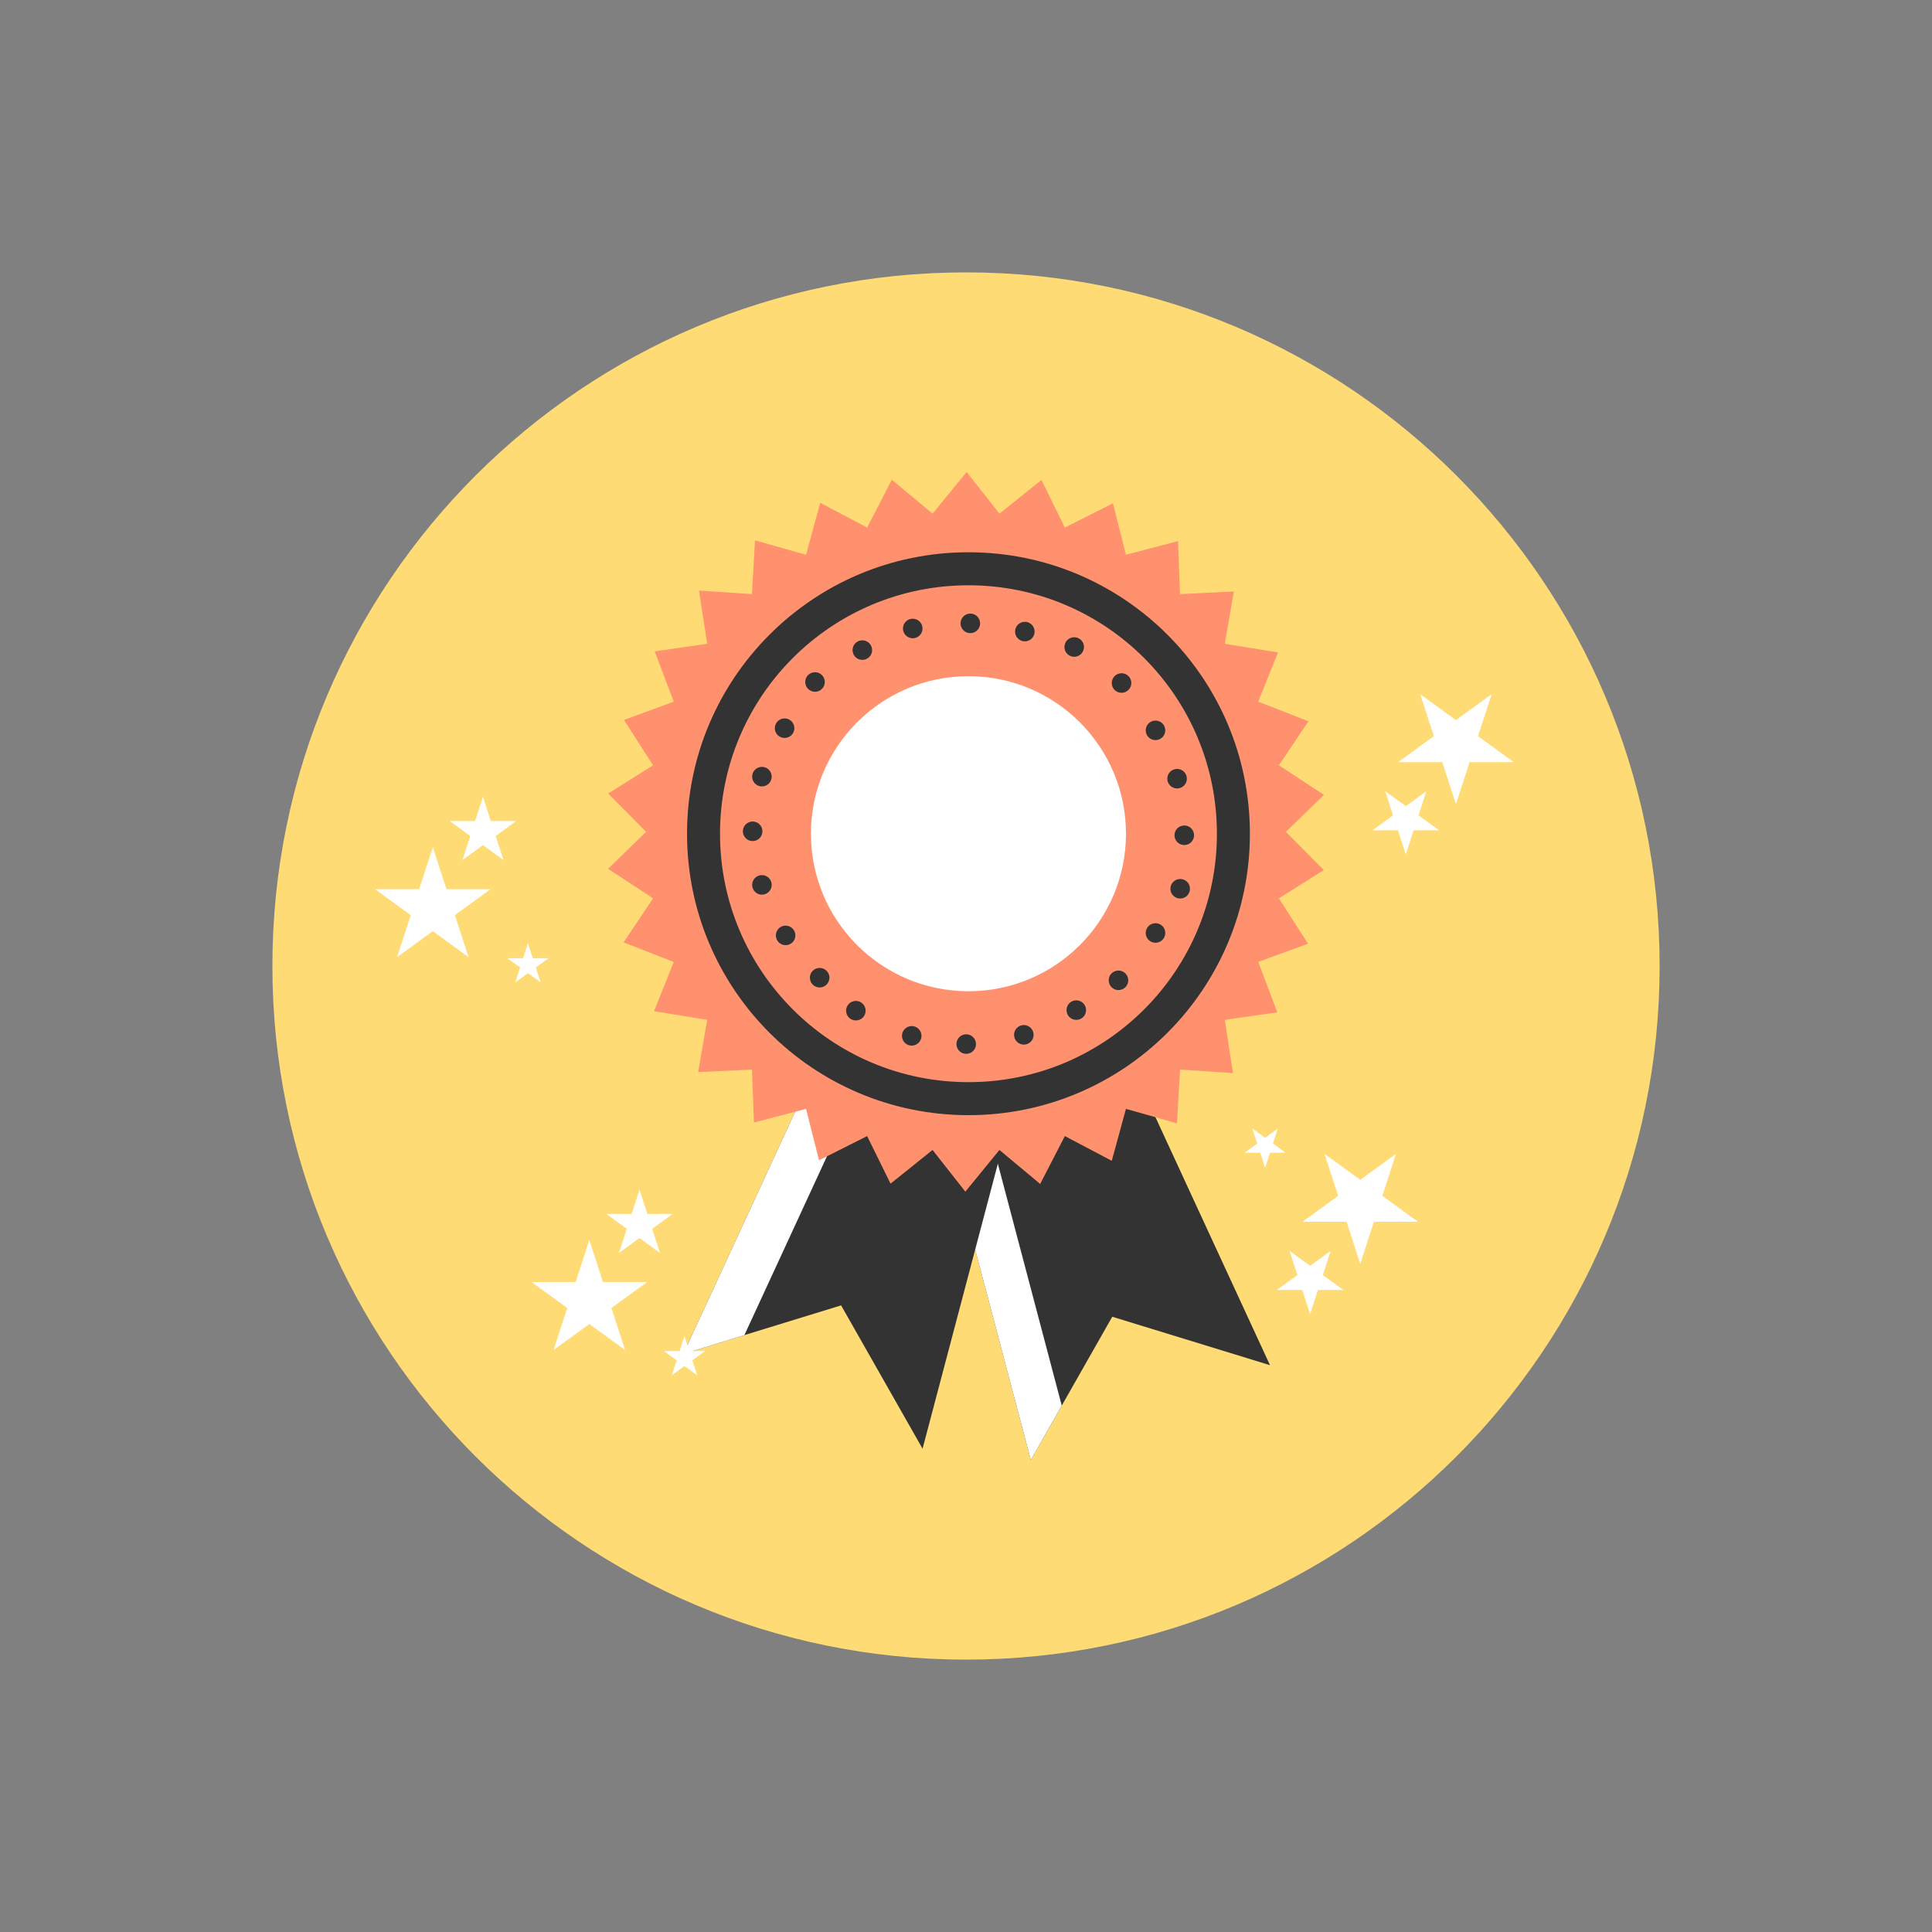 <?xml version="1.0" encoding="utf-8"?>
<!-- Generator: Adobe Illustrator 24.3.0, SVG Export Plug-In . SVG Version: 6.00 Build 0)  -->
<svg version="1.1" id="Layer_1" xmlns="http://www.w3.org/2000/svg" xmlns:xlink="http://www.w3.org/1999/xlink" x="0px" y="0px"
	 viewBox="0 0 180 180" enable-background="new 0 0 180 180" xml:space="preserve">
<rect x="0" y="0" width="180" height="180" fill="#808080" stroke="none"/>
<g>
	<g id="XMLID_459_">
		<path fill="#FFDB76" d="M154.623,90c0,35.69-28.933,64.623-64.623,64.623c-35.689,0-64.622-28.934-64.622-64.623
			c0-35.689,28.933-64.623,64.622-64.623C125.69,25.377,154.623,54.311,154.623,90z"/>
	</g>
	<g>
		<g>
			<path fill="#FFDB76" d="M101.033,128.396H76.986c-1.859,0-3.382-1.522-3.382-3.381v-0.869c0-1.859,1.522-3.381,3.382-3.381
				h24.047c1.859,0,3.382,1.521,3.382,3.381v0.869C104.414,126.875,102.892,128.396,101.033,128.396z"/>
		</g>
		<g>
			<path fill="#FFDB76" d="M99.129,143.236H68.884c-1.86,0-3.382-1.52-3.382-3.379v-0.869c0-1.861,1.522-3.383,3.382-3.383h30.245
				c1.86,0,3.382,1.521,3.382,3.383v0.869C102.511,141.717,100.99,143.236,99.129,143.236z"/>
		</g>
		<g>
			<path fill="#FFDB76" d="M119.924,143.236h-11.166c-1.86,0-3.382-1.52-3.382-3.379v-0.869c0-1.861,1.521-3.383,3.382-3.383h11.166
				c1.86,0,3.382,1.521,3.382,3.383v0.869C123.306,141.717,121.785,143.236,119.924,143.236z"/>
		</g>
		<g>
			<path fill="#FFDB76" d="M96.12,132.465v-0.869c0-1.861,1.521-3.381,3.382-3.381H82.808c1.859,0,3.382,1.52,3.382,3.381v0.869
				c0,1.859-1.522,3.381-3.382,3.381h16.693C97.641,135.846,96.12,134.324,96.12,132.465z"/>
		</g>
	</g>
	<g>
		<g>
			<path fill="#FFDB76" d="M125.233,100.412h-18.8c-1.453,0-2.644-1.189-2.644-2.645V97.09c0-1.455,1.191-2.645,2.644-2.645h18.8
				c1.454,0,2.644,1.189,2.644,2.645v0.678C127.876,99.223,126.687,100.412,125.233,100.412z"/>
		</g>
		<g>
			<path fill="#FFDB76" d="M123.745,112.014h-23.646c-1.454,0-2.644-1.189-2.644-2.643v-0.68c0-1.453,1.189-2.645,2.644-2.645
				h23.646c1.454,0,2.644,1.191,2.644,2.645v0.68C126.388,110.824,125.199,112.014,123.745,112.014z"/>
		</g>
		<g>
			<path fill="#FFDB76" d="M140.001,112.014h-8.73c-1.454,0-2.644-1.189-2.644-2.643v-0.68c0-1.453,1.19-2.645,2.644-2.645h8.73
				c1.454,0,2.644,1.191,2.644,2.645v0.68C142.645,110.824,141.456,112.014,140.001,112.014z"/>
		</g>
		<g>
			<path fill="#FFDB76" d="M121.391,103.592v-0.68c0-1.453,1.189-2.643,2.644-2.643h-13.05c1.454,0,2.642,1.189,2.642,2.643v0.68
				c0,1.453-1.188,2.645-2.642,2.645h13.05C122.581,106.236,121.391,105.045,121.391,103.592z"/>
		</g>
	</g>
	<g>
		<g>
			<path fill="#FFDB76" d="M65.327,92.963H46.528c-1.454,0-2.644-1.189-2.644-2.643v-0.68c0-1.453,1.189-2.643,2.644-2.643h18.799
				c1.454,0,2.644,1.189,2.644,2.643v0.68C67.97,91.773,66.781,92.963,65.327,92.963z"/>
		</g>
		<g>
			<path fill="#FFDB76" d="M63.838,104.564H40.193c-1.454,0-2.644-1.188-2.644-2.643v-0.68c0-1.453,1.189-2.643,2.644-2.643h23.645
				c1.454,0,2.644,1.189,2.644,2.643v0.68C66.482,103.377,65.293,104.564,63.838,104.564z"/>
		</g>
		<g>
			<path fill="#FFDB76" d="M80.096,104.564h-8.731c-1.453,0-2.643-1.188-2.643-2.643v-0.68c0-1.453,1.189-2.643,2.643-2.643h8.731
				c1.453,0,2.644,1.189,2.644,2.643v0.68C82.74,103.377,81.549,104.564,80.096,104.564z"/>
		</g>
		<g>
			<path fill="#FFDB76" d="M61.485,96.144v-0.68c0-1.453,1.189-2.645,2.643-2.645h-13.05c1.454,0,2.644,1.191,2.644,2.645v0.68
				c0,1.453-1.19,2.643-2.644,2.643h13.05C62.674,98.787,61.485,97.598,61.485,96.144z"/>
		</g>
	</g>
	<g>
		<g>
			<path fill="#FFDB76" d="M113.116,42.519H94.317c-1.454,0-2.644-1.189-2.644-2.643v-0.68c0-1.453,1.189-2.643,2.644-2.643h18.799
				c1.454,0,2.644,1.189,2.644,2.643v0.68C115.759,41.33,114.57,42.519,113.116,42.519z"/>
		</g>
		<g>
			<path fill="#FFDB76" d="M111.627,54.123H87.982c-1.454,0-2.644-1.191-2.644-2.645v-0.68c0-1.453,1.189-2.643,2.644-2.643h23.645
				c1.454,0,2.644,1.189,2.644,2.643v0.68C114.271,52.932,113.081,54.123,111.627,54.123z"/>
		</g>
		<g>
			<path fill="#FFDB76" d="M127.885,54.123h-8.73c-1.455,0-2.644-1.191-2.644-2.645v-0.68c0-1.453,1.188-2.643,2.644-2.643h8.73
				c1.453,0,2.643,1.189,2.643,2.643v0.68C130.529,52.932,129.338,54.123,127.885,54.123z"/>
		</g>
		<g>
			<path fill="#FFDB76" d="M109.274,45.701v-0.68c0-1.453,1.19-2.645,2.644-2.645h-13.05c1.454,0,2.644,1.191,2.644,2.645v0.68
				c0,1.453-1.189,2.643-2.644,2.643h13.05C110.464,48.344,109.274,47.154,109.274,45.701z"/>
		</g>
	</g>
	<g>
		<g>
			<path fill="#FFDB76" d="M74.392,56.977H55.593c-1.454,0-2.644-1.19-2.644-2.643v-0.68c0-1.453,1.19-2.645,2.644-2.645h18.799
				c1.454,0,2.644,1.191,2.644,2.645v0.68C77.036,55.787,75.846,56.977,74.392,56.977z"/>
		</g>
		<g>
			<path fill="#FFDB76" d="M72.904,68.58H49.258c-1.454,0-2.644-1.191-2.644-2.645v-0.68c0-1.453,1.189-2.643,2.644-2.643h23.646
				c1.454,0,2.645,1.189,2.645,2.643v0.68C75.548,67.389,74.358,68.58,72.904,68.58z"/>
		</g>
		<g>
			<path fill="#FFDB76" d="M89.162,68.58h-8.73c-1.454,0-2.643-1.191-2.643-2.645v-0.68c0-1.453,1.188-2.643,2.643-2.643h8.73
				c1.454,0,2.645,1.189,2.645,2.643v0.68C91.806,67.389,90.616,68.58,89.162,68.58z"/>
		</g>
		<g>
			<path fill="#FFDB76" d="M70.551,60.156v-0.678c0-1.455,1.188-2.645,2.644-2.645h-13.05c1.454,0,2.644,1.189,2.644,2.645v0.678
				c0,1.453-1.189,2.645-2.644,2.645h13.05C71.74,62.801,70.551,61.609,70.551,60.156z"/>
		</g>
	</g>
	<g>
		<g>
			<polygon fill-rule="evenodd" clip-rule="evenodd" fill="#333333" points="103.817,95.781 87.585,104.043 96.037,136.027 
				103.627,122.678 118.323,127.191 			"/>
		</g>
		<g>
			<g>
				<polygon fill-rule="evenodd" clip-rule="evenodd" fill="#FFFFFF" points="91.809,104.043 104.622,97.523 103.817,95.781 
					87.585,104.043 96.037,136.027 98.92,130.953 				"/>
			</g>
		</g>
		<g>
			<polygon fill-rule="evenodd" clip-rule="evenodd" fill="#333333" points="78.171,94.725 94.405,102.984 85.953,134.973 
				78.363,121.619 63.667,126.135 			"/>
		</g>
		<g>
			<g>
				<polygon fill-rule="evenodd" clip-rule="evenodd" fill="#FFFFFF" points="81.509,98.062 94.022,104.43 94.405,102.984 
					78.171,94.725 63.667,126.135 69.354,124.389 				"/>
			</g>
		</g>
		<g>
			<polygon fill-rule="evenodd" clip-rule="evenodd" fill="#FF916E" points="90.061,43.973 93.115,47.857 97.03,44.719 
				99.21,49.152 103.692,46.894 104.902,51.687 109.755,50.412 109.943,55.35 114.956,55.109 114.112,59.98 119.065,60.787 
				117.227,65.375 121.904,67.197 119.153,71.303 123.349,74.055 119.804,77.5 123.336,81.064 119.153,83.697 121.867,87.918 
				117.227,89.623 119.003,94.316 114.112,95.018 114.874,99.978 109.943,99.648 109.657,104.658 104.902,103.311 103.581,108.15 
				99.21,105.846 96.91,110.305 93.115,107.139 89.94,111.025 86.884,107.139 82.97,110.279 80.789,105.846 76.307,108.102 
				75.097,103.311 70.244,104.586 70.057,99.648 65.044,99.887 65.887,95.018 60.935,94.209 62.773,89.623 58.095,87.801 
				60.846,83.697 56.651,80.943 60.195,77.5 56.664,73.934 60.846,71.303 58.134,67.08 62.773,65.375 60.996,60.684 65.887,59.98 
				65.125,55.019 70.057,55.35 70.343,50.34 75.097,51.687 76.419,46.846 80.789,49.152 83.089,44.693 86.884,47.857 			"/>
		</g>
		<g>
			<path fill-rule="evenodd" clip-rule="evenodd" fill="#333333" d="M90.404,57.166c0.502,0,0.911,0.406,0.911,0.91
				c0,0.504-0.409,0.912-0.911,0.912c-0.504,0-0.911-0.408-0.911-0.912C89.493,57.572,89.9,57.166,90.404,57.166L90.404,57.166z
				 M95.482,57.932c0.504,0,0.911,0.408,0.911,0.912c0,0.502-0.407,0.91-0.911,0.91c-0.503,0-0.91-0.408-0.91-0.91
				C94.572,58.34,94.979,57.932,95.482,57.932L95.482,57.932z M100.082,59.369c0.503,0,0.911,0.408,0.911,0.912
				c0,0.502-0.408,0.91-0.911,0.91c-0.503,0-0.911-0.408-0.911-0.91C99.171,59.777,99.58,59.369,100.082,59.369L100.082,59.369z
				 M104.492,62.723c0.503,0,0.912,0.408,0.912,0.912s-0.409,0.912-0.912,0.912c-0.505,0-0.912-0.408-0.912-0.912
				S103.987,62.723,104.492,62.723L104.492,62.723z M107.655,67.133c0.502,0,0.911,0.408,0.911,0.912c0,0.502-0.409,0.91-0.911,0.91
				c-0.504,0-0.912-0.408-0.912-0.91C106.743,67.541,107.151,67.133,107.655,67.133L107.655,67.133z M109.666,71.637
				c0.503,0,0.912,0.408,0.912,0.91c0,0.504-0.409,0.912-0.912,0.912c-0.503,0-0.91-0.408-0.91-0.912
				C108.756,72.045,109.164,71.637,109.666,71.637L109.666,71.637z M110.337,76.908c0.504,0,0.911,0.406,0.911,0.91
				s-0.407,0.912-0.911,0.912c-0.503,0-0.912-0.408-0.912-0.912S109.835,76.908,110.337,76.908L110.337,76.908z M85.038,57.644
				c0.502,0,0.911,0.408,0.911,0.912c0,0.502-0.409,0.91-0.911,0.91c-0.504,0-0.911-0.408-0.911-0.91
				C84.127,58.053,84.534,57.644,85.038,57.644L85.038,57.644z M80.341,59.656c0.504,0,0.911,0.408,0.911,0.912
				c0,0.504-0.407,0.912-0.911,0.912c-0.503,0-0.912-0.408-0.912-0.912C79.429,60.064,79.838,59.656,80.341,59.656L80.341,59.656z
				 M75.932,62.629c0.505,0,0.912,0.406,0.912,0.91s-0.407,0.912-0.912,0.912c-0.503,0-0.911-0.408-0.911-0.912
				S75.429,62.629,75.932,62.629L75.932,62.629z M109.955,81.893c0.504,0,0.912,0.406,0.912,0.91c0,0.504-0.408,0.912-0.912,0.912
				c-0.503,0-0.912-0.408-0.912-0.912C109.042,82.299,109.452,81.893,109.955,81.893L109.955,81.893z M107.655,86.012
				c0.503,0,0.912,0.408,0.912,0.912s-0.409,0.912-0.912,0.912c-0.504,0-0.912-0.408-0.912-0.912S107.151,86.012,107.655,86.012
				L107.655,86.012z M104.205,90.422c0.503,0,0.911,0.406,0.911,0.91c0,0.504-0.408,0.912-0.911,0.912s-0.91-0.408-0.91-0.912
				C103.294,90.828,103.702,90.422,104.205,90.422L104.205,90.422z M100.276,93.199c0.503,0,0.911,0.408,0.911,0.912
				s-0.408,0.91-0.911,0.91c-0.504,0-0.912-0.406-0.912-0.91S99.772,93.199,100.276,93.199L100.276,93.199z M95.387,95.502
				c0.505,0,0.912,0.408,0.912,0.91c0,0.504-0.407,0.912-0.912,0.912c-0.502,0-0.91-0.408-0.91-0.912
				C94.477,95.91,94.885,95.502,95.387,95.502L95.387,95.502z M90.021,96.361c0.503,0,0.911,0.41,0.911,0.912
				c0,0.504-0.408,0.912-0.911,0.912s-0.911-0.408-0.911-0.912C89.11,96.771,89.518,96.361,90.021,96.361L90.021,96.361z
				 M84.943,95.596c0.503,0,0.911,0.408,0.911,0.912s-0.408,0.912-0.911,0.912c-0.504,0-0.911-0.408-0.911-0.912
				S84.439,95.596,84.943,95.596L84.943,95.596z M79.739,93.252c0.503,0,0.911,0.408,0.911,0.912c0,0.504-0.408,0.91-0.911,0.91
				c-0.503,0-0.911-0.406-0.911-0.91C78.828,93.66,79.236,93.252,79.739,93.252L79.739,93.252z M76.365,90.178
				c0.504,0,0.912,0.408,0.912,0.91c0,0.504-0.408,0.912-0.912,0.912c-0.503,0-0.911-0.408-0.911-0.912
				C75.454,90.586,75.862,90.178,76.365,90.178L76.365,90.178z M73.195,86.238c0.503,0,0.911,0.408,0.911,0.912
				c0,0.504-0.408,0.91-0.911,0.91c-0.503,0-0.911-0.406-0.911-0.91C72.284,86.646,72.692,86.238,73.195,86.238L73.195,86.238z
				 M70.986,81.531c0.504,0,0.911,0.41,0.911,0.912c0,0.504-0.407,0.912-0.911,0.912c-0.502,0-0.911-0.408-0.911-0.912
				C70.075,81.941,70.484,81.531,70.986,81.531L70.986,81.531z M70.122,76.537c0.503,0,0.911,0.41,0.911,0.912
				c0,0.502-0.408,0.912-0.911,0.912c-0.503,0-0.911-0.41-0.911-0.912C69.21,76.947,69.619,76.537,70.122,76.537L70.122,76.537z
				 M70.986,71.447c0.504,0,0.911,0.408,0.911,0.912c0,0.502-0.407,0.91-0.911,0.91c-0.502,0-0.911-0.408-0.911-0.91
				C70.075,71.855,70.484,71.447,70.986,71.447L70.986,71.447z M73.099,66.932c0.503,0,0.911,0.41,0.911,0.912
				c0,0.504-0.408,0.91-0.911,0.91s-0.911-0.406-0.911-0.91C72.188,67.342,72.596,66.932,73.099,66.932z"/>
		</g>
		<g>
			<path fill="#333333" d="M108.771,59.135c-4.746-4.746-11.302-7.682-18.542-7.682c-7.24,0-13.795,2.936-18.54,7.682
				c-4.744,4.744-7.68,11.301-7.68,18.541c0,7.24,2.936,13.795,7.68,18.541c4.745,4.744,11.3,7.68,18.54,7.68
				c7.24,0,13.796-2.935,18.542-7.68c4.744-4.746,7.679-11.301,7.679-18.541C116.45,70.436,113.515,63.879,108.771,59.135z
				 M106.597,94.043c-4.188,4.189-9.976,6.779-16.368,6.779c-6.392,0-12.179-2.59-16.367-6.779
				c-4.188-4.188-6.779-9.975-6.779-16.367s2.591-12.18,6.779-16.369c4.188-4.188,9.976-6.777,16.367-6.777
				c6.393,0,12.18,2.59,16.368,6.777c4.188,4.189,6.779,9.977,6.779,16.369S110.785,89.855,106.597,94.043z"/>
		</g>
		<g>
			<path fill="#FFFFFF" d="M100.607,67.297C97.952,64.643,94.282,63,90.229,63c-4.052,0-7.721,1.643-10.377,4.297
				c-2.656,2.656-4.299,6.326-4.299,10.379c0,4.053,1.643,7.721,4.299,10.379c2.656,2.654,6.325,4.297,10.377,4.297
				c4.053,0,7.723-1.643,10.378-4.297c2.655-2.658,4.298-6.326,4.298-10.379C104.905,73.623,103.262,69.953,100.607,67.297z"/>
		</g>
	</g>
	<g>
		<g>
			<polygon fill="#FFFFFF" points="44.995,74.242 45.727,76.492 48.093,76.492 46.179,77.885 46.91,80.135 44.995,78.742 
				43.082,80.135 43.813,77.885 41.897,76.492 44.264,76.492 			"/>
		</g>
		<g>
			<polygon fill="#FFFFFF" points="49.189,87.883 49.641,89.275 51.104,89.275 49.92,90.135 50.373,91.527 49.189,90.666 
				48.006,91.527 48.457,90.135 47.274,89.275 48.737,89.275 			"/>
		</g>
		<g>
			<polygon fill="#FFFFFF" points="40.323,78.93 41.594,82.842 45.709,82.842 42.381,85.26 43.652,89.174 40.323,86.754 
				36.995,89.174 38.266,85.26 34.937,82.842 39.052,82.842 			"/>
		</g>
	</g>
	<g>
		<g>
			<polygon fill="#FFFFFF" points="59.579,110.844 60.31,113.096 62.676,113.096 60.761,114.486 61.492,116.738 59.579,115.346 
				57.664,116.738 58.394,114.486 56.481,113.096 58.847,113.096 			"/>
		</g>
		<g>
			<polygon fill="#FFFFFF" points="63.771,124.486 64.224,125.877 65.687,125.877 64.502,126.738 64.956,128.129 63.771,127.269 
				62.588,128.129 63.04,126.738 61.857,125.877 63.319,125.877 			"/>
		</g>
		<g>
			<polygon fill="#FFFFFF" points="54.906,115.531 56.177,119.445 60.292,119.445 56.963,121.863 58.235,125.777 54.906,123.357 
				51.577,125.777 52.849,121.863 49.521,119.445 53.635,119.445 			"/>
		</g>
	</g>
	<g>
		<g>
			<polygon fill="#FFFFFF" points="122.06,122.434 121.329,120.184 118.962,120.184 120.877,118.791 120.145,116.541 
				122.06,117.932 123.974,116.541 123.244,118.791 125.159,120.184 122.791,120.184 			"/>
		</g>
		<g>
			<polygon fill="#FFFFFF" points="117.867,108.793 117.414,107.4 115.952,107.4 117.134,106.541 116.683,105.148 117.867,106.01 
				119.049,105.148 118.598,106.541 119.782,107.4 118.319,107.4 			"/>
		</g>
		<g>
			<polygon fill="#FFFFFF" points="126.732,117.746 125.46,113.834 121.346,113.834 124.674,111.414 123.404,107.502 
				126.732,109.92 130.06,107.502 128.79,111.414 132.119,113.834 128.003,113.834 			"/>
		</g>
	</g>
	<g>
		<g>
			<polygon fill="#FFFFFF" points="130.974,79.605 130.243,77.355 127.876,77.355 129.79,75.965 129.058,73.715 130.974,75.105 
				132.888,73.715 132.157,75.965 134.072,77.355 131.706,77.355 			"/>
		</g>
		<g>
			<polygon fill="#FFFFFF" points="135.645,74.918 134.374,71.006 130.259,71.006 133.588,68.588 132.317,64.674 135.645,67.092 
				138.974,64.674 137.703,68.588 141.032,71.006 136.917,71.006 			"/>
		</g>
	</g>
</g>
</svg>
